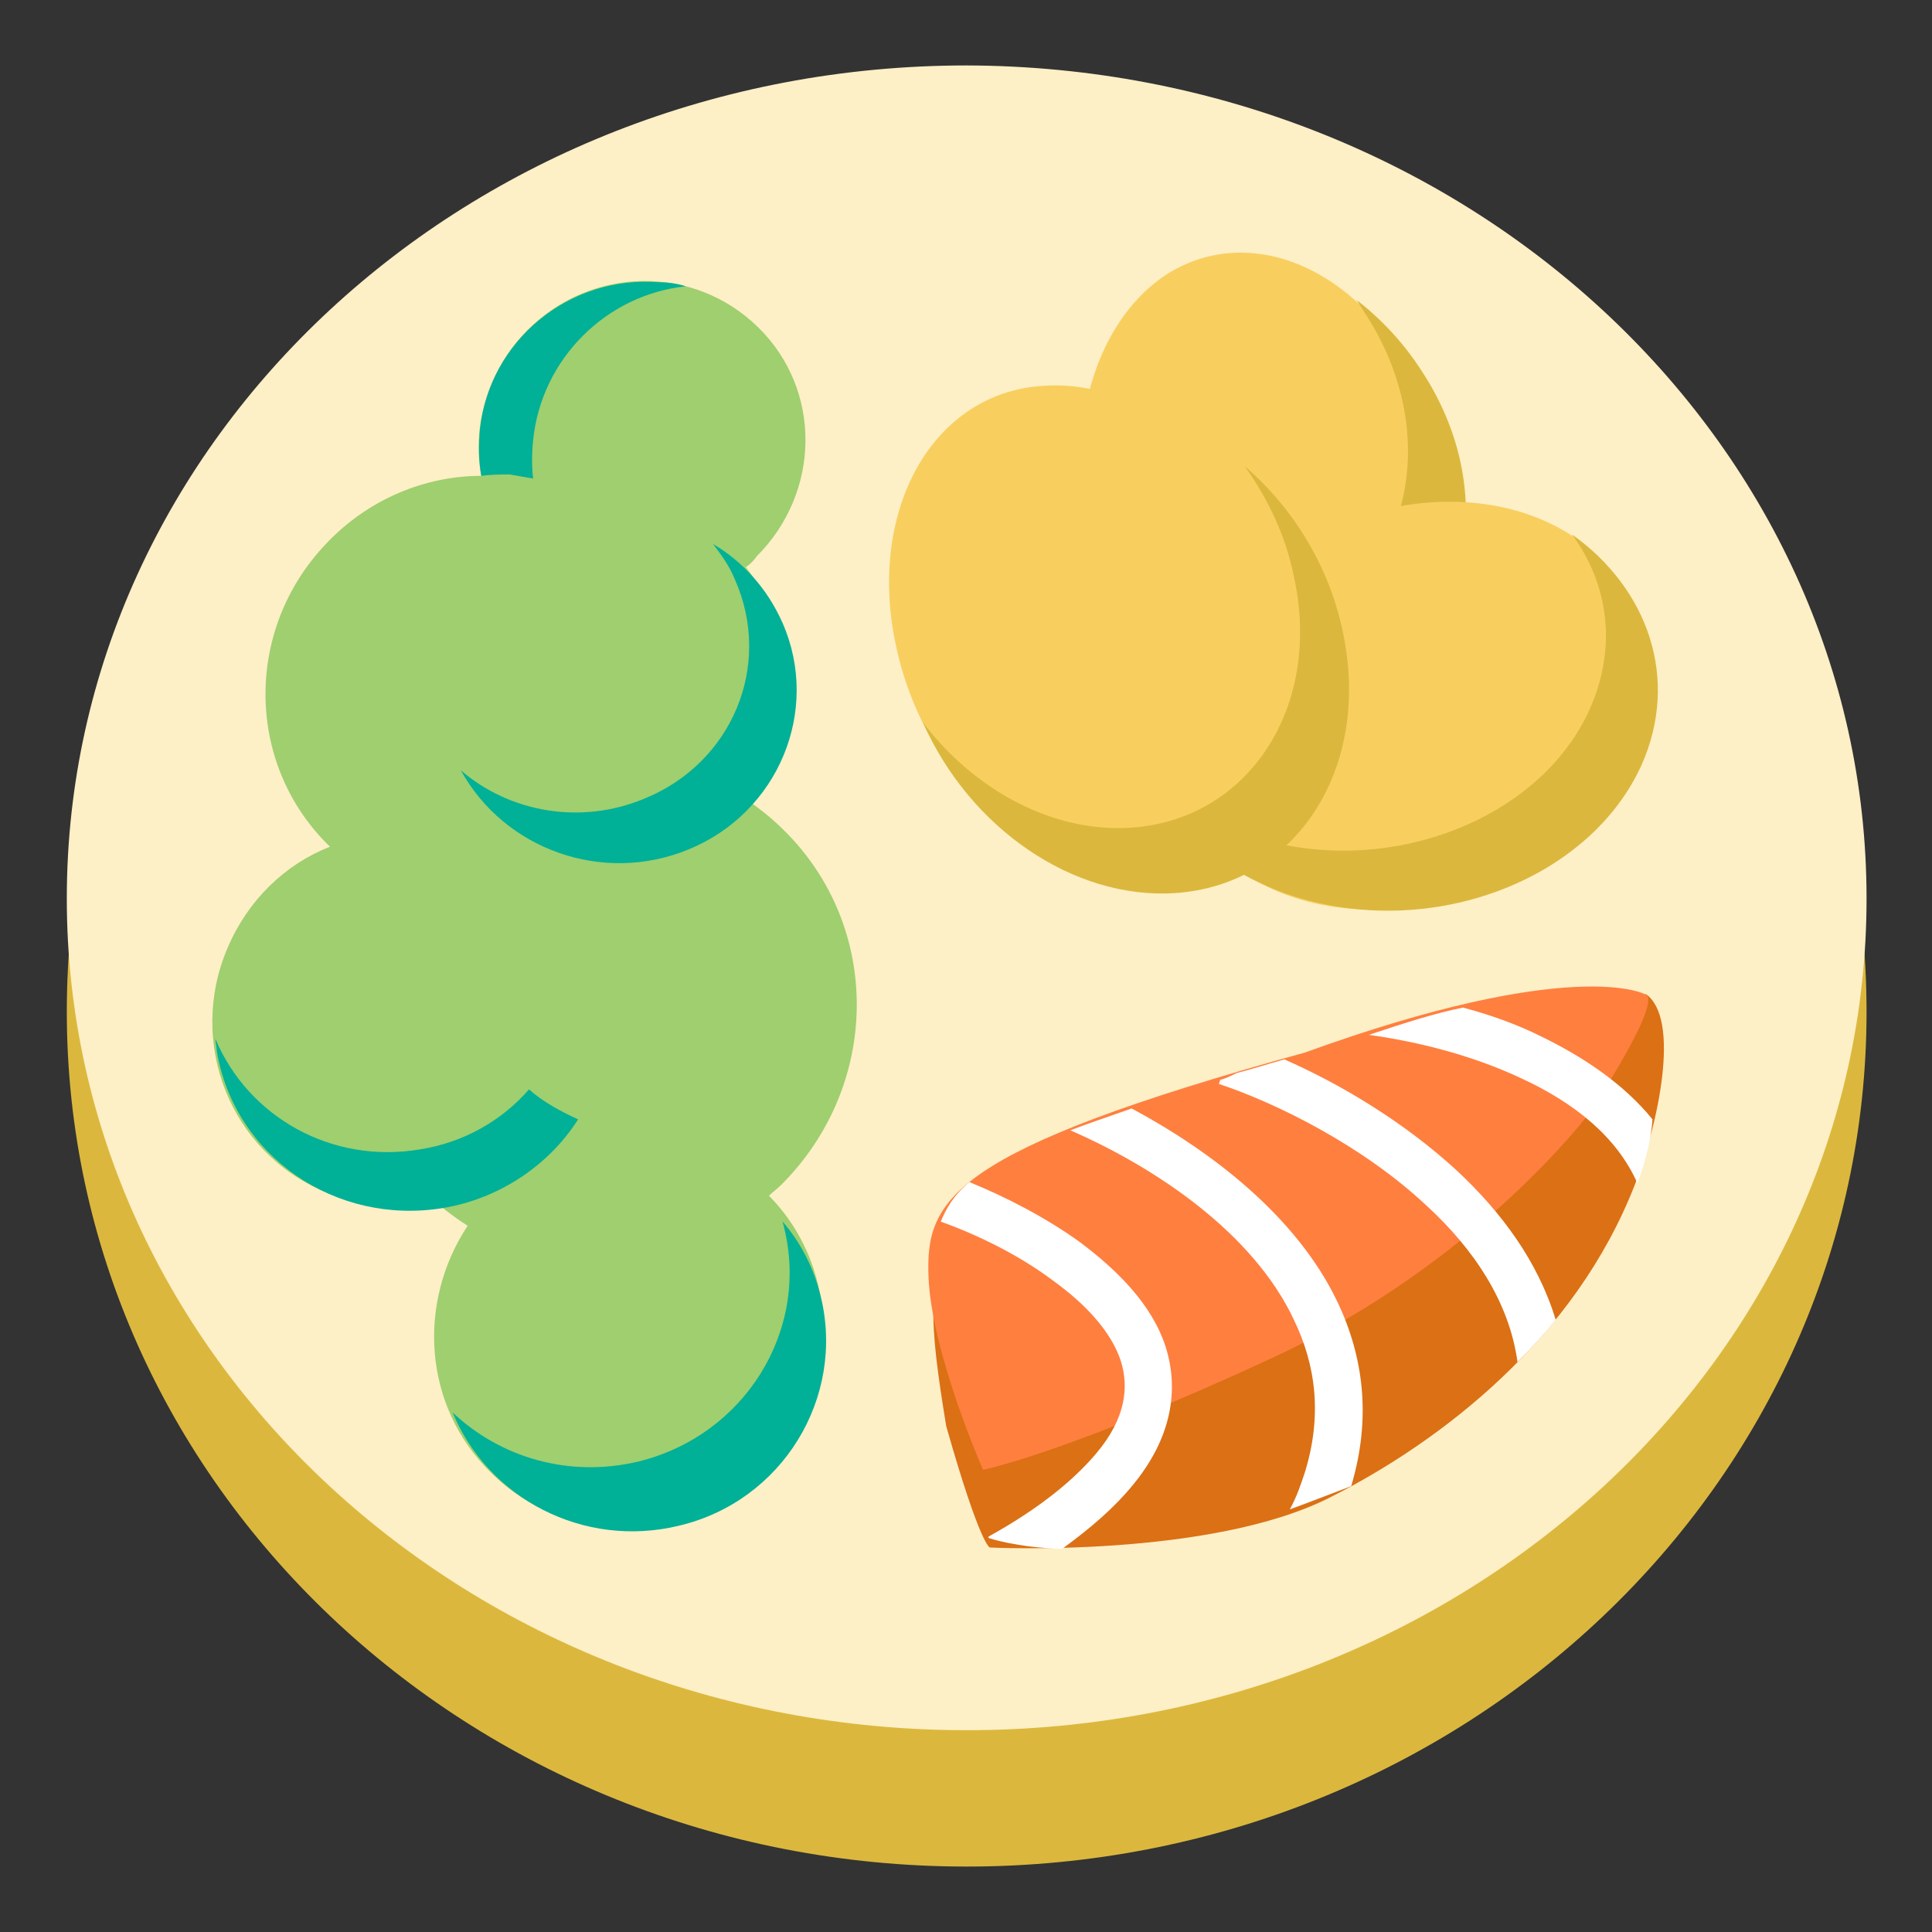 <?xml version="1.0" encoding="utf-8"?>
<!-- Generator: Adobe Illustrator 24.1.0, SVG Export Plug-In . SVG Version: 6.00 Build 0)  -->
<svg version="1.1" id="Layer_1" xmlns="http://www.w3.org/2000/svg" xmlns:xlink="http://www.w3.org/1999/xlink" x="0px" y="0px"
	 viewBox="0 0 141.7 141.7" style="enable-background:new 0 0 141.7 141.7;" xml:space="preserve">
<rect x="0" y="0" width="141.7" height="141.7" fill="#333333" stroke="none"/>
<style type="text/css">
	.st0{fill:#DBB83D;}
	.st1{fill:#FDEFC6;}
	.st2{fill:#F8CF5F;}
	.st3{fill-rule:evenodd;clip-rule:evenodd;fill:#DBB83D;}
	.st4{fill-rule:evenodd;clip-rule:evenodd;fill:#9FCF6F;}
	.st5{fill-rule:evenodd;clip-rule:evenodd;fill:#00B097;}
	.st6{fill:#DB7015;}
	.st7{fill:#FF7F3F;}
	.st8{fill-rule:evenodd;clip-rule:evenodd;fill:#FFFFFF;}
</style>
<path class="st0" d="M136.9,74.2c0,34.6-29.5,62.7-66,62.7c-36.5,0-66-28.1-66-62.7c0-34.6,29.5-62.7,66-62.7
	C107.3,11.5,136.9,39.5,136.9,74.2z"/>
<path class="st1" d="M136.9,65.9c0,33.7-29.5,61-66,61c-36.5,0-66-27.3-66-61s29.5-61.1,66-61.1C107.3,4.9,136.9,32.2,136.9,65.9z"
	/>
<path class="st2" d="M104.3,28.9c-4-8.9-12.3-12.8-18.7-8.8c-6.3,4.1-8.3,14.6-4.3,23.5c4,8.9,12.3,12.8,18.7,8.8
	C106.3,48.3,108.2,37.8,104.3,28.9z"/>
<path class="st3" d="M96.1,45.6c7.7-4.2,9.5-14.4,3.9-22.8c-0.2-0.3-0.3-0.5-0.5-0.8c1.8,1.4,3.4,3.1,4.7,5.1
	c5.8,8.7,3.8,19.4-4.5,23.9c-8.3,4.5-19.7,1-25.5-7.7c-1.3-1.9-2.2-4-2.7-6c0.1,0.2,0.3,0.5,0.5,0.7C77.5,46.4,88.3,49.8,96.1,45.6z
	"/>
<path class="st2" d="M117.6,58.3c5.6-7.4,3.7-16.4-4.1-20c-7.8-3.6-18.7-0.5-24.3,6.9c-5.6,7.4-3.7,16.4,4.1,20
	C101.2,68.8,112.1,65.7,117.6,58.3z"/>
<path class="st2" d="M95,45.3c2.1,9.9-2.7,18.5-10.8,19c-8.1,0.6-16.4-7-18.5-17c-2.1-9.9,2.7-18.5,10.8-19
	C84.6,27.7,92.9,35.3,95,45.3z"/>
<path class="st3" d="M83,60.7c8.6-0.6,14-8.9,11.9-18.4c-0.6-3-1.9-5.7-3.6-8.1c3.5,3,6.2,7.3,7.2,12.2c2.1,9.9-3.4,18.5-12.3,19.1
	C78.7,66,71.1,60.7,67.7,53C71.5,58,77.3,61.1,83,60.7z"/>
<path class="st3" d="M90.6,63.8c1.5,0.9,3.3,1.7,5.2,2.2c9.9,2.7,20.9-1.7,24.6-9.9c2.8-6.3,0.5-12.9-5.1-16.9
	c2.7,3.7,3.3,8.3,1.3,12.8c-3.4,7.6-13.4,11.9-22.7,9.9C92.8,62.7,91.8,63.3,90.6,63.8z"/>
<path class="st4" d="M54.7,41.6c0.3-0.2,0.6-0.5,0.8-0.8c4.7-4.7,4.8-12.2,0.1-16.8s-12.2-4.5-16.9,0.2c-2.9,2.9-4.1,7-3.4,10.7
	c-4.1,0-8.3,1.7-11.4,5c-6,6.3-5.9,16.2,0.3,22.2c-3.3,1.3-6,3.9-7.5,7.4c-3,7,0.2,15,7.1,17.9c2.7,1.1,5.5,1.4,8.2,0.8
	c0.7,0.6,1.5,1.2,2.3,1.7C30.6,95.5,31,103.1,36,108c5.5,5.5,14.5,5.3,20.1-0.3c5.6-5.6,5.7-14.5,0.3-20c0.3-0.3,0.6-0.5,0.9-0.8
	c7.3-7.3,7.4-18.9,0.2-26c-0.9-0.9-1.8-1.6-2.8-2.3C58.6,53.6,58.6,46.5,54.7,41.6z"/>
<path class="st5" d="M33.2,103.6c3.5,3.3,8.5,4.8,13.6,3.6c7.8-1.9,12.6-9.6,10.7-17.2c0-0.1-0.1-0.3-0.1-0.4
	c1.3,1.5,2.3,3.4,2.8,5.5c1.8,7.4-2.8,15-10.4,16.8C42.8,113.6,35.8,109.9,33.2,103.6z"/>
<path class="st5" d="M38.8,79.9c-2,2.3-4.8,3.9-8,4.4c-6.5,1.1-12.6-2.4-15-8.1c0,0.3,0.1,0.6,0.1,0.9c1.3,7.7,8.7,12.8,16.6,11.5
	c4.2-0.7,7.8-3.2,9.9-6.5C41.1,81.5,39.8,80.8,38.8,79.9z"/>
<path class="st5" d="M33.8,56.5c3.6,3.1,8.8,4,13.4,2.1c6.5-2.6,9.5-9.8,6.7-16.1c-0.4-1-1-1.8-1.6-2.6c2.2,1.3,4,3.3,5.1,5.8
	c2.8,6.4-0.3,13.9-6.9,16.6C44.2,64.9,37,62.3,33.8,56.5z"/>
<path class="st5" d="M39.1,35.1c-0.1-0.9-0.1-1.8,0-2.8c0.6-6,5.4-10.7,11.2-11.3c-0.6-0.2-1.3-0.3-2-0.3
	c-6.6-0.5-12.4,4.3-13.1,10.8c-0.1,1.2-0.1,2.3,0.1,3.4c0.7-0.1,1.4-0.1,2.1-0.1C38,34.9,38.5,35,39.1,35.1z"/>
<path class="st6" d="M97.6,109.8c8.1-4.1,17.9-11.6,22.3-22.9c1.7-4.4,3.4-12.2,0.8-14c-0.5,3.4-11.8,0.9-32.3,8.2
	c-20.6,7.3-21.4,8.9-19,23.5c2.5,8.8,3.2,8.9,3.2,8.9S88.8,114.3,97.6,109.8z"/>
<path class="st7" d="M93.3,99.6c15.1-7,23.3-18,23.3-18s5.6-8.4,4-8.7c0,0-5.3-2.8-24.9,4.3C69.6,84.4,67.9,88,68.1,93.6
	c0.2,5.6,4,14.2,4,14.2S78.2,106.6,93.3,99.6z"/>
<path class="st8" d="M89.5,79.2l-0.1,0.3c4.2,1.4,10.5,4.5,15.2,8.9c3.5,3.2,6.1,7.1,6.7,11.5c1-1,2-2.1,2.8-3.1
	c-1.3-4.3-4-7.9-7.2-10.9c-3.9-3.6-8.6-6.4-12.7-8.2c-1.1,0.3-2.3,0.7-3.5,1C90.3,78.9,89.9,79.1,89.5,79.2z"/>
<path class="st8" d="M100.4,75.9c3.6,0.5,7.6,1.5,11.2,3.2c3.9,1.8,7,4.3,8.5,7.7c0.6-1.7,1-3.2,1.1-4.7c-2.1-2.6-5.1-4.6-8.2-6.1
	c-1.8-0.9-3.8-1.6-5.7-2.1C105.3,74.3,103.1,75,100.4,75.9z"/>
<path class="st8" d="M77.9,113.6c2.2-1.6,3.9-3.1,5.2-4.7c2.8-3.4,3.4-6.9,2.4-10.1c-1-3.1-3.5-5.6-6.3-7.7
	c-2.5-1.8-5.4-3.3-8.1-4.4c-1.1,0.9-1.7,1.9-2.1,2.9c2.8,1,5.8,2.5,8.2,4.3c2.5,1.8,4.3,3.8,5,5.9c0.6,1.9,0.4,4.2-1.8,6.8
	c-1.6,1.9-4.1,4-7.9,6.1c0,0.1,0,0.1,0,0.1S74.5,113.5,77.9,113.6z"/>
<path class="st8" d="M99.1,109c1.5-5,0.9-9.5-1-13.5c-3-6.3-9.3-11.1-15.1-14.2c-1.7,0.6-3.2,1.1-4.5,1.6
	c6.2,2.7,13.4,7.5,16.4,13.9c1.6,3.3,2.1,7,0.8,11.2c-0.3,0.9-0.6,1.8-1.1,2.7C96,110.2,97.5,109.6,99.1,109z"/>
</svg>
